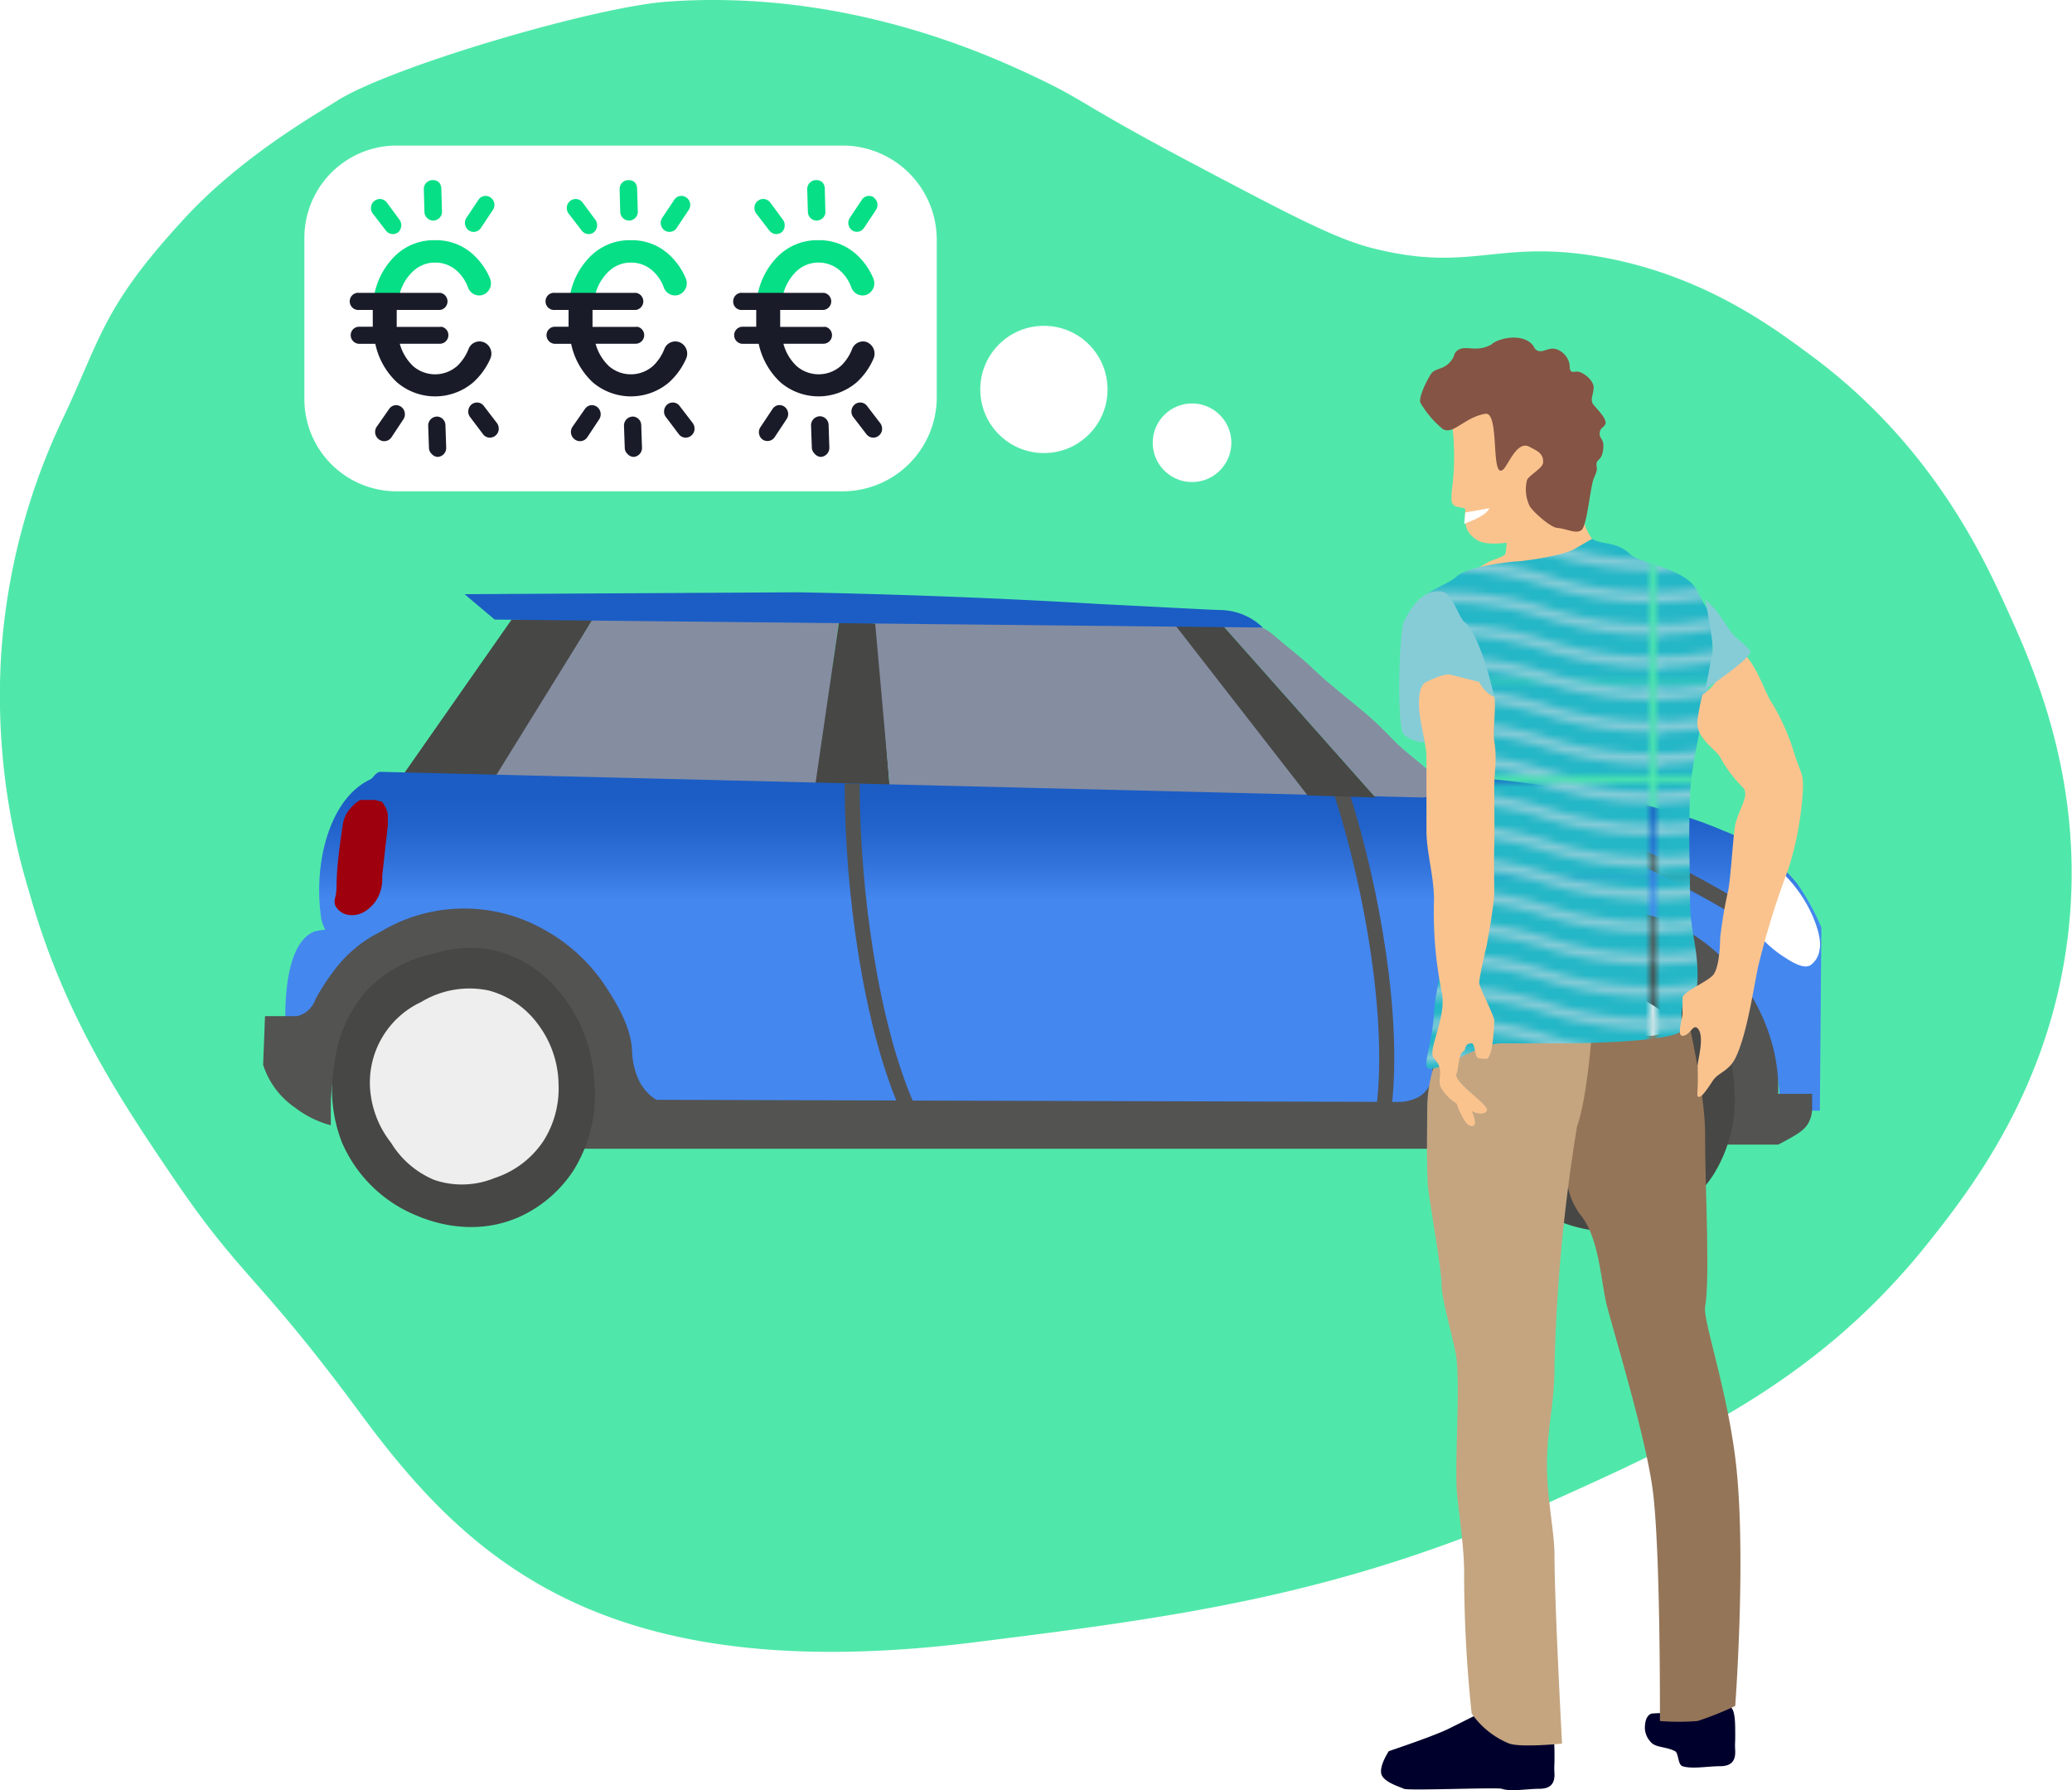 <svg xmlns="http://www.w3.org/2000/svg" viewBox="0 0 275.14 237.74"><defs><linearGradient id="Dégradé_sans_nom_12" x1="139.87" y1="105.73" x2="139.87" y2="119.51" gradientUnits="userSpaceOnUse"><stop offset="0" stop-color="#1b5dc5"/><stop offset=".29" stop-color="#2163cb"/><stop offset=".68" stop-color="#3274dc"/><stop offset="1" stop-color="#4487ef"/></linearGradient><pattern id="Couleur_Vagues_lisses" data-name="Couleur Vagues lisses" width="109.13" height="103.21" patternUnits="userSpaceOnUse" viewBox="0 0 109.13 103.22"><path fill="none" d="M0 0h109.13v103.21H0z"/><path class="cls-2" d="M218.25 96.5a46.3 46.3 0 01-13.64-2.13 44.94 44.94 0 00-27.28 0 44.74 44.74 0 01-27.28 0 44.94 44.94 0 00-27.28 0 46.44 46.44 0 01-13.65 2.13"/><path class="cls-2" d="M218.25 100.8a46.71 46.71 0 01-13.64-2.12 44.74 44.74 0 00-27.28 0 44.94 44.94 0 01-27.28 0 44.74 44.74 0 00-27.28 0 46.85 46.85 0 01-13.65 2.12"/><path class="cls-2" d="M218.25 105.1a46.71 46.71 0 01-13.64-2.1 44.74 44.74 0 00-27.28 0 44.94 44.94 0 01-27.28 0 44.74 44.74 0 00-27.28 0 46.85 46.85 0 01-13.65 2.12"/><path class="cls-3" d="M0 90.31h109.13v25.8H0z"/><path class="cls-2" d="M109.12 96.5a46.36 46.36 0 01-13.64-2.13 44.94 44.94 0 00-27.28 0 44.74 44.74 0 01-27.28 0 46.77 46.77 0 00-13.64-2.12 46.77 46.77 0 00-13.64 2.12A46.36 46.36 0 010 96.5"/><path class="cls-2" d="M109.12 100.8a46.77 46.77 0 01-13.64-2.12 44.74 44.74 0 00-27.28 0 46.71 46.71 0 01-13.64 2.12 46.77 46.77 0 01-13.64-2.12 46.36 46.36 0 00-13.64-2.13 46.36 46.36 0 00-13.64 2.13A46.77 46.77 0 010 100.8"/><path class="cls-2" d="M109.12 105.1a46.77 46.77 0 01-13.64-2.1 44.74 44.74 0 00-27.28 0 46.71 46.71 0 01-13.64 2.12A46.77 46.77 0 0140.92 103a46.36 46.36 0 00-13.64-2.13A46.36 46.36 0 0013.64 103 46.77 46.77 0 010 105.1m0-8.6a46.3 46.3 0 01-13.64-2.13 46.77 46.77 0 00-13.64-2.12 46.71 46.71 0 00-13.64 2.12 46.36 46.36 0 01-13.64 2.13 46.3 46.3 0 01-13.64-2.13 46.77 46.77 0 00-13.64-2.12 46.71 46.71 0 00-13.64 2.12 46.43 46.43 0 01-13.64 2.13M0 100.8a46.71 46.71 0 01-13.64-2.12 46.36 46.36 0 00-13.64-2.13 46.3 46.3 0 00-13.64 2.13 46.77 46.77 0 01-13.64 2.12 46.71 46.71 0 01-13.64-2.12 46.36 46.36 0 00-13.64-2.13 46.3 46.3 0 00-13.64 2.13 46.83 46.83 0 01-13.64 2.12M0 105.1a46.71 46.71 0 01-13.64-2.1 46.36 46.36 0 00-13.64-2.13A46.3 46.3 0 00-40.92 103a46.77 46.77 0 01-13.64 2.12A46.71 46.71 0 01-68.2 103a46.36 46.36 0 00-13.64-2.13A46.3 46.3 0 00-95.48 103a46.83 46.83 0 01-13.64 2.12M218.25 83.6a46.3 46.3 0 01-13.64-2.13 44.74 44.74 0 00-27.28 0 44.74 44.74 0 01-27.28 0 44.74 44.74 0 00-27.28 0 46.44 46.44 0 01-13.65 2.13"/><path class="cls-2" d="M218.25 87.9a46.3 46.3 0 01-13.64-2.13 44.94 44.94 0 00-27.28 0 44.74 44.74 0 01-27.28 0 44.94 44.94 0 00-27.28 0 46.44 46.44 0 01-13.65 2.13"/><path class="cls-2" d="M218.25 92.2a46.71 46.71 0 01-13.64-2.12 44.74 44.74 0 00-27.28 0 44.94 44.94 0 01-27.28 0 44.74 44.74 0 00-27.28 0 46.85 46.85 0 01-13.65 2.12m109.13-21.5a46.64 46.64 0 01-13.64-2.13 44.74 44.74 0 00-27.28 0 44.74 44.74 0 01-27.28 0 44.74 44.74 0 00-27.28 0 46.79 46.79 0 01-13.65 2.13"/><path class="cls-2" d="M218.25 75a46.3 46.3 0 01-13.64-2.13 44.74 44.74 0 00-27.28 0 44.74 44.74 0 01-27.28 0 44.74 44.74 0 00-27.28 0A46.44 46.44 0 01109.12 75"/><path class="cls-2" d="M218.25 79.3a46.3 46.3 0 01-13.64-2.13 44.74 44.74 0 00-27.28 0 44.74 44.74 0 01-27.28 0 44.74 44.74 0 00-27.28 0 46.44 46.44 0 01-13.65 2.13"/><path class="cls-3" d="M0 64.51h109.13v25.8H0z"/><path class="cls-2" d="M109.12 83.6a46.36 46.36 0 01-13.64-2.13 44.74 44.74 0 00-27.28 0 44.74 44.74 0 01-27.28 0 46.7 46.7 0 00-13.64-2.13 46.7 46.7 0 00-13.64 2.13A46.36 46.36 0 010 83.6"/><path class="cls-2" d="M109.12 87.9a46.36 46.36 0 01-13.64-2.13 44.94 44.94 0 00-27.28 0 44.74 44.74 0 01-27.28 0 46.77 46.77 0 00-13.64-2.12 46.77 46.77 0 00-13.64 2.12A46.36 46.36 0 010 87.9"/><path class="cls-2" d="M109.12 92.2a46.77 46.77 0 01-13.64-2.12 44.74 44.74 0 00-27.28 0 46.71 46.71 0 01-13.64 2.12 46.77 46.77 0 01-13.64-2.12A46.36 46.36 0 0027.28 88a46.36 46.36 0 00-13.64 2.13A46.77 46.77 0 010 92.2m109.12-21.5a46.7 46.7 0 01-13.64-2.13 44.74 44.74 0 00-27.28 0 46.64 46.64 0 01-13.64 2.13 46.7 46.7 0 01-13.64-2.13 46.7 46.7 0 00-13.64-2.13 46.7 46.7 0 00-13.64 2.13A46.7 46.7 0 010 70.7"/><path class="cls-2" d="M109.12 75a46.36 46.36 0 01-13.64-2.13 44.74 44.74 0 00-27.28 0 44.74 44.74 0 01-27.28 0 46.7 46.7 0 00-13.64-2.13 46.7 46.7 0 00-13.64 2.13A46.36 46.36 0 010 75"/><path class="cls-2" d="M109.12 79.3a46.36 46.36 0 01-13.64-2.13 44.74 44.74 0 00-27.28 0 44.74 44.74 0 01-27.28 0A46.7 46.7 0 0027.28 75a46.7 46.7 0 00-13.64 2.13A46.36 46.36 0 010 79.3m0 4.3a46.3 46.3 0 01-13.64-2.13 46.7 46.7 0 00-13.64-2.13 46.64 46.64 0 00-13.64 2.13 46.36 46.36 0 01-13.64 2.13 46.3 46.3 0 01-13.64-2.13 46.7 46.7 0 00-13.64-2.13 46.64 46.64 0 00-13.64 2.13 46.43 46.43 0 01-13.64 2.13M0 87.9a46.3 46.3 0 01-13.64-2.13 46.77 46.77 0 00-13.64-2.12 46.71 46.71 0 00-13.64 2.12 46.36 46.36 0 01-13.64 2.13 46.3 46.3 0 01-13.64-2.13 46.77 46.77 0 00-13.64-2.12 46.71 46.71 0 00-13.64 2.12 46.43 46.43 0 01-13.64 2.13M0 92.2a46.71 46.71 0 01-13.64-2.12A46.36 46.36 0 00-27.28 88a46.3 46.3 0 00-13.64 2.13 46.77 46.77 0 01-13.64 2.07 46.71 46.71 0 01-13.64-2.12A46.36 46.36 0 00-81.84 88a46.3 46.3 0 00-13.64 2.13 46.83 46.83 0 01-13.64 2.12M0 70.7a46.64 46.64 0 01-13.64-2.13 46.7 46.7 0 00-13.64-2.13 46.64 46.64 0 00-13.64 2.13 46.7 46.7 0 01-13.64 2.13 46.64 46.64 0 01-13.64-2.13 46.7 46.7 0 00-13.64-2.13 46.64 46.64 0 00-13.64 2.13 46.77 46.77 0 01-13.64 2.13M0 75a46.3 46.3 0 01-13.64-2.13 46.7 46.7 0 00-13.64-2.13 46.64 46.64 0 00-13.64 2.13A46.36 46.36 0 01-54.56 75a46.3 46.3 0 01-13.64-2.13 46.7 46.7 0 00-13.64-2.13 46.64 46.64 0 00-13.64 2.13A46.43 46.43 0 01-109.12 75M0 79.3a46.3 46.3 0 01-13.64-2.13A46.7 46.7 0 00-27.28 75a46.64 46.64 0 00-13.64 2.13 46.36 46.36 0 01-13.64 2.17 46.3 46.3 0 01-13.64-2.13A46.7 46.7 0 00-81.84 75a46.64 46.64 0 00-13.64 2.13 46.43 46.43 0 01-13.64 2.13M218.25 57.8a46.64 46.64 0 01-13.64-2.13 44.74 44.74 0 00-27.28 0 44.74 44.74 0 01-27.28 0 44.74 44.74 0 00-27.28 0 46.79 46.79 0 01-13.65 2.13"/><path class="cls-2" d="M218.25 62.1a46.64 46.64 0 01-13.64-2.1 44.74 44.74 0 00-27.28 0 44.74 44.74 0 01-27.28 0 44.74 44.74 0 00-27.28 0 46.79 46.79 0 01-13.65 2.13"/><path class="cls-2" d="M218.25 66.4a46.64 46.64 0 01-13.64-2.13 44.74 44.74 0 00-27.28 0 44.74 44.74 0 01-27.28 0 44.74 44.74 0 00-27.28 0 46.79 46.79 0 01-13.65 2.13m109.13-21.5a46.64 46.64 0 01-13.64-2.13 44.74 44.74 0 00-27.28 0 46.7 46.7 0 01-13.64 2.13 46.64 46.64 0 01-13.64-2.13 44.74 44.74 0 00-27.28 0 46.79 46.79 0 01-13.65 2.13"/><path class="cls-2" d="M218.25 49.2a46.64 46.64 0 01-13.64-2.13 44.74 44.74 0 00-27.28 0 46.7 46.7 0 01-13.64 2.13 46.64 46.64 0 01-13.64-2.13 44.74 44.74 0 00-27.28 0 46.79 46.79 0 01-13.65 2.13"/><path class="cls-2" d="M218.25 53.5a46.64 46.64 0 01-13.64-2.13 44.74 44.74 0 00-27.28 0 44.74 44.74 0 01-27.28 0 44.74 44.74 0 00-27.28 0 46.79 46.79 0 01-13.65 2.13"/><path class="cls-3" d="M0 38.71h109.13v25.8H0z"/><path class="cls-2" d="M109.12 57.8a46.7 46.7 0 01-13.64-2.13 44.74 44.74 0 00-27.28 0 46.64 46.64 0 01-13.64 2.13 46.7 46.7 0 01-13.64-2.13 46.7 46.7 0 00-13.64-2.13 46.7 46.7 0 00-13.64 2.13A46.7 46.7 0 010 57.8"/><path class="cls-2" d="M109.12 62.1A46.7 46.7 0 0195.48 60a44.74 44.74 0 00-27.28 0 46.64 46.64 0 01-13.64 2.1A46.7 46.7 0 0140.92 60a46.7 46.7 0 00-13.64-2.13A46.7 46.7 0 0013.64 60 46.7 46.7 0 010 62.1"/><path class="cls-2" d="M109.12 66.4a46.7 46.7 0 01-13.64-2.13 44.74 44.74 0 00-27.28 0 46.64 46.64 0 01-13.64 2.13 46.7 46.7 0 01-13.64-2.13 46.7 46.7 0 00-13.64-2.13 46.7 46.7 0 00-13.64 2.13A46.7 46.7 0 010 66.4m109.12-21.5a46.7 46.7 0 01-13.64-2.13 44.74 44.74 0 00-27.28 0 46.64 46.64 0 01-13.64 2.13 46.7 46.7 0 01-13.64-2.13 46.36 46.36 0 00-13.64-2.13 46.36 46.36 0 00-13.64 2.13A46.7 46.7 0 010 44.9"/><path class="cls-2" d="M109.12 49.2a46.7 46.7 0 01-13.64-2.13 44.74 44.74 0 00-27.28 0 46.64 46.64 0 01-13.64 2.13 46.7 46.7 0 01-13.64-2.13 46.7 46.7 0 00-13.64-2.13 46.7 46.7 0 00-13.64 2.13A46.7 46.7 0 010 49.2"/><path class="cls-2" d="M109.12 53.5a46.7 46.7 0 01-13.64-2.13 44.74 44.74 0 00-27.28 0 46.64 46.64 0 01-13.64 2.13 46.7 46.7 0 01-13.64-2.13 46.7 46.7 0 00-13.64-2.13 46.7 46.7 0 00-13.64 2.13A46.7 46.7 0 010 53.5m0 4.3a46.64 46.64 0 01-13.64-2.13 46.7 46.7 0 00-13.64-2.13 46.64 46.64 0 00-13.64 2.13 46.7 46.7 0 01-13.64 2.13 46.64 46.64 0 01-13.64-2.13 46.7 46.7 0 00-13.64-2.13 46.64 46.64 0 00-13.64 2.13 46.77 46.77 0 01-13.64 2.13M0 62.1A46.64 46.64 0 01-13.64 60a46.7 46.7 0 00-13.64-2.13A46.64 46.64 0 00-40.92 60a46.7 46.7 0 01-13.64 2.1A46.64 46.64 0 01-68.2 60a46.7 46.7 0 00-13.64-2.13A46.64 46.64 0 00-95.48 60a46.77 46.77 0 01-13.64 2.13M0 66.4a46.64 46.64 0 01-13.64-2.13 46.7 46.7 0 00-13.64-2.13 46.64 46.64 0 00-13.64 2.13 46.7 46.7 0 01-13.64 2.13 46.64 46.64 0 01-13.64-2.13 46.7 46.7 0 00-13.64-2.13 46.64 46.64 0 00-13.64 2.13 46.77 46.77 0 01-13.64 2.13M0 44.9a46.64 46.64 0 01-13.64-2.13 46.36 46.36 0 00-13.64-2.13 46.3 46.3 0 00-13.64 2.13 46.7 46.7 0 01-13.64 2.13 46.64 46.64 0 01-13.64-2.13 46.36 46.36 0 00-13.64-2.13 46.3 46.3 0 00-13.64 2.13 46.77 46.77 0 01-13.64 2.13M0 49.2a46.64 46.64 0 01-13.64-2.13 46.7 46.7 0 00-13.64-2.13 46.64 46.64 0 00-13.64 2.13 46.7 46.7 0 01-13.64 2.13 46.64 46.64 0 01-13.64-2.13 46.7 46.7 0 00-13.64-2.13 46.64 46.64 0 00-13.64 2.13 46.77 46.77 0 01-13.64 2.13M0 53.5a46.64 46.64 0 01-13.64-2.13 46.7 46.7 0 00-13.64-2.13 46.64 46.64 0 00-13.64 2.13 46.7 46.7 0 01-13.64 2.13 46.64 46.64 0 01-13.64-2.13 46.7 46.7 0 00-13.64-2.13 46.64 46.64 0 00-13.64 2.13 46.77 46.77 0 01-13.64 2.13M218.25 32a46.71 46.71 0 01-13.64-2.12 44.74 44.74 0 00-27.28 0A46.77 46.77 0 01163.69 32a46.71 46.71 0 01-13.64-2.12 44.74 44.74 0 00-27.28 0A46.85 46.85 0 01109.12 32"/><path class="cls-2" d="M218.25 36.29a46.71 46.71 0 01-13.64-2.12 44.74 44.74 0 00-27.28 0 46.77 46.77 0 01-13.64 2.12 46.71 46.71 0 01-13.64-2.12 44.74 44.74 0 00-27.28 0 46.85 46.85 0 01-13.65 2.12"/><path class="cls-2" d="M218.25 40.6a46.64 46.64 0 01-13.64-2.13 44.74 44.74 0 00-27.28 0 46.7 46.7 0 01-13.64 2.13 46.64 46.64 0 01-13.64-2.13 44.74 44.74 0 00-27.28 0 46.79 46.79 0 01-13.65 2.13m109.13-21.51A46.3 46.3 0 01204.61 17a44.94 44.94 0 00-27.28 0 46.36 46.36 0 01-13.64 2.13A46.3 46.3 0 01150.05 17a44.94 44.94 0 00-27.28 0 46.44 46.44 0 01-13.65 2.13"/><path class="cls-2" d="M218.25 23.39a46.3 46.3 0 01-13.64-2.13 44.94 44.94 0 00-27.28 0 46.36 46.36 0 01-13.64 2.13 46.3 46.3 0 01-13.64-2.13 44.94 44.94 0 00-27.28 0 46.44 46.44 0 01-13.65 2.13"/><path class="cls-2" d="M218.25 27.69a46.71 46.71 0 01-13.64-2.12 44.74 44.74 0 00-27.28 0 46.77 46.77 0 01-13.64 2.12 46.71 46.71 0 01-13.64-2.12 44.74 44.74 0 00-27.28 0 46.85 46.85 0 01-13.65 2.12"/><path class="cls-3" d="M0 12.9h109.13v25.8H0z"/><path class="cls-2" d="M109.12 32a46.77 46.77 0 01-13.64-2.12 44.74 44.74 0 00-27.28 0A46.71 46.71 0 0154.56 32a46.77 46.77 0 01-13.64-2.12 46.36 46.36 0 00-13.64-2.13 46.36 46.36 0 00-13.64 2.13A46.77 46.77 0 010 32"/><path class="cls-2" d="M109.12 36.29a46.77 46.77 0 01-13.64-2.12 44.74 44.74 0 00-27.28 0 46.71 46.71 0 01-13.64 2.12 46.77 46.77 0 01-13.64-2.12A46.36 46.36 0 0027.28 32a46.36 46.36 0 00-13.64 2.13A46.77 46.77 0 010 36.29"/><path class="cls-2" d="M109.12 40.6a46.7 46.7 0 01-13.64-2.13 44.74 44.74 0 00-27.28 0 46.64 46.64 0 01-13.64 2.13 46.7 46.7 0 01-13.64-2.13 46.36 46.36 0 00-13.64-2.13 46.36 46.36 0 00-13.64 2.13A46.7 46.7 0 010 40.6m109.12-21.51A46.36 46.36 0 0195.48 17a44.94 44.94 0 00-27.28 0 46.3 46.3 0 01-13.64 2.13A46.36 46.36 0 0140.92 17a46.77 46.77 0 00-13.64-2.12A46.77 46.77 0 0013.64 17 46.36 46.36 0 010 19.09"/><path class="cls-2" d="M109.12 23.39a46.36 46.36 0 01-13.64-2.13 44.94 44.94 0 00-27.28 0 46.3 46.3 0 01-13.64 2.13 46.36 46.36 0 01-13.64-2.13 46.77 46.77 0 00-13.64-2.12 46.77 46.77 0 00-13.64 2.12A46.36 46.36 0 010 23.39"/><path class="cls-2" d="M109.12 27.69a46.77 46.77 0 01-13.64-2.12 44.74 44.74 0 00-27.28 0 46.71 46.71 0 01-13.64 2.12 46.77 46.77 0 01-13.64-2.12 46.36 46.36 0 00-13.64-2.13 46.36 46.36 0 00-13.64 2.13A46.77 46.77 0 010 27.69M0 32a46.71 46.71 0 01-13.64-2.12 46.36 46.36 0 00-13.64-2.13 46.3 46.3 0 00-13.64 2.13A46.77 46.77 0 01-54.56 32a46.71 46.71 0 01-13.64-2.13 46.36 46.36 0 00-13.64-2.13 46.3 46.3 0 00-13.64 2.13A46.83 46.83 0 01-109.12 32M0 36.29a46.71 46.71 0 01-13.64-2.12A46.36 46.36 0 00-27.28 32a46.3 46.3 0 00-13.64 2.13 46.77 46.77 0 01-13.64 2.12 46.71 46.71 0 01-13.64-2.08A46.36 46.36 0 00-81.84 32a46.3 46.3 0 00-13.64 2.13 46.83 46.83 0 01-13.64 2.12M0 40.6a46.64 46.64 0 01-13.64-2.13 46.36 46.36 0 00-13.64-2.13 46.3 46.3 0 00-13.64 2.13 46.7 46.7 0 01-13.64 2.13 46.64 46.64 0 01-13.64-2.13 46.36 46.36 0 00-13.64-2.13 46.3 46.3 0 00-13.64 2.13 46.77 46.77 0 01-13.64 2.13M0 19.09A46.3 46.3 0 01-13.64 17a46.77 46.77 0 00-13.64-2.12A46.71 46.71 0 00-40.92 17a46.36 46.36 0 01-13.64 2.13A46.3 46.3 0 01-68.2 17a46.77 46.77 0 00-13.64-2.12A46.71 46.71 0 00-95.48 17a46.43 46.43 0 01-13.64 2.13M0 23.39a46.3 46.3 0 01-13.64-2.13 46.77 46.77 0 00-13.64-2.12 46.71 46.71 0 00-13.64 2.12 46.36 46.36 0 01-13.64 2.13 46.3 46.3 0 01-13.64-2.13 46.77 46.77 0 00-13.64-2.12 46.71 46.71 0 00-13.64 2.12 46.43 46.43 0 01-13.64 2.13M0 27.69a46.71 46.71 0 01-13.64-2.12 46.36 46.36 0 00-13.64-2.13 46.3 46.3 0 00-13.64 2.13 46.77 46.77 0 01-13.64 2.12 46.71 46.71 0 01-13.64-2.12 46.36 46.36 0 00-13.64-2.13 46.3 46.3 0 00-13.64 2.13 46.83 46.83 0 01-13.64 2.12m327.37-21.5a46.64 46.64 0 01-13.64-2.13 44.74 44.74 0 00-27.28 0 46.36 46.36 0 01-13.64 2.13 46.64 46.64 0 01-13.64-2.13 44.74 44.74 0 00-27.28 0 46.79 46.79 0 01-13.65 2.13"/><path class="cls-2" d="M218.25 10.49a46.3 46.3 0 01-13.64-2.13 44.94 44.94 0 00-27.28 0 46.36 46.36 0 01-13.64 2.13 46.3 46.3 0 01-13.64-2.13 44.94 44.94 0 00-27.28 0 46.44 46.44 0 01-13.65 2.13"/><path class="cls-2" d="M218.25 14.79a46.3 46.3 0 01-13.64-2.13 44.94 44.94 0 00-27.28 0 46.36 46.36 0 01-13.64 2.13 46.3 46.3 0 01-13.64-2.13 44.94 44.94 0 00-27.28 0 46.44 46.44 0 01-13.65 2.13m109.13-12.9a46.64 46.64 0 01-13.64-2.13 44.74 44.74 0 00-27.28 0 46.7 46.7 0 01-13.64 2.13 46.64 46.64 0 01-13.64-2.13 44.74 44.74 0 00-27.28 0 46.79 46.79 0 01-13.65 2.13"/><path class="cls-3" d="M0-12.9h109.13v25.8H0z"/><path class="cls-2" d="M109.12 6.19a46.7 46.7 0 01-13.64-2.13 44.74 44.74 0 00-27.28 0 46.3 46.3 0 01-13.64 2.13 46.7 46.7 0 01-13.64-2.13 46.7 46.7 0 00-13.64-2.13 46.7 46.7 0 00-13.64 2.13A46.7 46.7 0 010 6.19"/><path class="cls-2" d="M109.12 10.49a46.36 46.36 0 01-13.64-2.13 44.94 44.94 0 00-27.28 0 46.3 46.3 0 01-13.64 2.13 46.36 46.36 0 01-13.64-2.13 46.77 46.77 0 00-13.64-2.12 46.77 46.77 0 00-13.64 2.12A46.36 46.36 0 010 10.49"/><path class="cls-2" d="M109.12 14.79a46.36 46.36 0 01-13.64-2.13 44.94 44.94 0 00-27.28 0 46.3 46.3 0 01-13.64 2.13 46.36 46.36 0 01-13.64-2.13 46.77 46.77 0 00-13.64-2.12 46.77 46.77 0 00-13.64 2.12A46.36 46.36 0 010 14.79m109.12-12.9A46.7 46.7 0 0195.48-.24a44.74 44.74 0 00-27.28 0 46.64 46.64 0 01-13.64 2.13A46.7 46.7 0 0140.92-.24a46.7 46.7 0 00-13.64-2.13A46.7 46.7 0 0013.64-.24 46.7 46.7 0 010 1.89m0 4.3a46.64 46.64 0 01-13.64-2.13 46.7 46.7 0 00-13.64-2.13 46.64 46.64 0 00-13.64 2.13 46.36 46.36 0 01-13.64 2.13A46.64 46.64 0 01-68.2 4.06a46.7 46.7 0 00-13.64-2.13 46.64 46.64 0 00-13.64 2.13 46.77 46.77 0 01-13.64 2.13M0 10.49a46.3 46.3 0 01-13.64-2.13 46.77 46.77 0 00-13.64-2.12 46.71 46.71 0 00-13.64 2.12 46.36 46.36 0 01-13.64 2.13A46.3 46.3 0 01-68.2 8.36a46.77 46.77 0 00-13.64-2.12 46.71 46.71 0 00-13.64 2.12 46.43 46.43 0 01-13.64 2.13M0 14.79a46.3 46.3 0 01-13.64-2.13 46.77 46.77 0 00-13.64-2.12 46.71 46.71 0 00-13.64 2.12 46.36 46.36 0 01-13.64 2.13 46.3 46.3 0 01-13.64-2.13 46.77 46.77 0 00-13.64-2.12 46.71 46.71 0 00-13.64 2.12 46.43 46.43 0 01-13.64 2.13M0 1.89A46.64 46.64 0 01-13.64-.24a46.7 46.7 0 00-13.64-2.13A46.64 46.64 0 00-40.92-.24a46.7 46.7 0 01-13.64 2.13A46.64 46.64 0 01-68.2-.24a46.7 46.7 0 00-13.64-2.13A46.64 46.64 0 00-95.48-.24a46.77 46.77 0 01-13.64 2.13"/></pattern><style>.cls-11,.cls-2{fill:none}.cls-2{stroke:#84ccd8;stroke-linecap:square;stroke-width:1.5px}.cls-3{fill:#24b7c7}.cls-14{fill:#06df86}.cls-5{fill:#858da1}.cls-6{fill:#474745}.cls-11{stroke:#535352;stroke-miterlimit:10;stroke-width:2px}.cls-13{fill:#fff}.cls-15{fill:#191b28}.cls-19{fill:#fac38e}.cls-22{fill:#86ccd7}</style></defs><g id="Calque_2" data-name="Calque 2"><g id="Calque_1-2" data-name="Calque 1"><path d="M44.64 13.46C42.29 15 32.21 20.63 24.5 29c-11 11.94-11 15.76-16.31 26.92a86.29 86.29 0 00-8 30.46 89.3 89.3 0 003.68 32.07c4.57 16.3 11.94 27.34 19.16 38 9.15 13.47 11.28 12.9 24.84 31.28 14.38 19.51 32.47 36.53 81.65 30.36 26.06-3.27 48.39-6.07 76.23-18.59 19.11-8.58 35.87-16.35 50.27-34.41 5.73-7.2 16.29-20.8 18.62-41.2 2.3-20.09-4.69-35.43-8.24-43.23-3.31-7.28-10.3-22.14-26.51-33.89C234.82 43 225.42 36.21 211.83 34c-13.21-2.15-16.68 2.27-29.72-1.08-4.79-1.23-10.8-4.38-22.62-10.62-15.83-8.34-15.18-8.81-21.44-11.8-6.67-3.19-25.68-12-49.48-10.28-9.72.71-36.91 8.71-43.93 13.24z" opacity=".7" fill="#06df86"/><path class="cls-5" d="M167.4 83.34c-2.14 0-4.11-.35-5-.26l20.24 22.83c.78.29 4.88 1 7 0 .55-.25 0-.35.5-.78a2.14 2.14 0 000-2.33c-1.5-1.56-3.33-2.68-5.25-4.67-3.25-3.37-4.25-3.89-8.25-7.27-1.79-1.5-2.16-2-3.74-3.37-1-.83-1-.81-3.75-3.11a5.86 5.86 0 00-1.5-1c-.12-.08 0-.04-.25-.04z"/><path class="cls-6" d="M78.68 82.28H67.94l-14.5 20.74 12.74.27 12.5-21.01z"/><path class="cls-5" d="M65.68 103.29l42.74.78 3-21.78-32.74-.01-13 21.01z"/><path class="cls-6" d="M116.42 82.81l1.74 22.04h-9.99l3.25-22.3 5 .26z"/><path class="cls-5" d="M157.15 83.08l-40.98-.79 1.99 22.3 55.73 1.31-16.74-22.82z"/><path d="M241.86 123.18a31.44 31.44 0 00-3.23-5.85 23.38 23.38 0 00-9.75-7c-13.49-5.83-33.85-7.18-38.74-7.53l.25 2.07-.5.78-.75.26h-.25L50.44 102.5c-.65.16-.91.88-1.25 1-5.62 2.64-7.65 11.61-6.5 18.67a7 7 0 00.5 1.3 7.69 7.69 0 00-1.5.26c-4.31 1.82-3.82 11.84-3.75 13h5.49c.06-.17.14-.45.25-.78 2.35-6.67 8.71-9.86 10.75-10.88a21.05 21.05 0 019.5-2.6c4.39-.08 7.12 1.86 8.75 2.6a18.26 18.26 0 017.74 6.74c1.64 2 2.29 5 3 8.82.25 1.37 1.31 2.57 2.25 4.41a5.59 5.59 0 002 2.59l102 .55a5.39 5.39 0 001-.52 6.5 6.5 0 002.5-3.63 8.53 8.53 0 00.26-3.37c-.42-4.28 3.63-10.18 7.75-13.49a21.36 21.36 0 0110.74-4.4c2-.31 5.65-.14 10.75 1.82 4.71 1.81 5.77 3.81 7.25 5.44a22.73 22.73 0 014.74 7.78 28.29 28.29 0 011.75 9.6l5.25.1" fill="url(#Dégradé_sans_nom_12)"/><path d="M34.94 141.4a10.92 10.92 0 004.24 5.7 13.38 13.38 0 004.75 2.34v-1.82a27.74 27.74 0 012.75-12.44 14 14 0 015-5.71 15.12 15.12 0 017-2.59c1.61-.26 4.08-1.45 7-.52 1.86.6 3 1.46 5.25 3.12a23.13 23.13 0 014.74 5.19 12.35 12.35 0 012.5 5.7 14.48 14.48 0 01.25 6.48c-.38 1.76-.37 3.43-.75 4.41l-.5 1.3h119.45c-.19-.24.28-.85 0-1.3-.5-2.59-1.19-3.73-1-6 .28-3.17.53-6.48 1.76-8.82a15.9 15.9 0 016-6.48 17.89 17.89 0 019-3.11 14.74 14.74 0 0110.5 3.63 18 18 0 016 9.34 22.28 22.28 0 011 5.44 20.21 20.21 0 01-1 6.75h7.25l.5-.26c1.84-1 2.89-1.55 3.5-2.59a4.17 4.17 0 00.5-1.82v-2.07h-4.5v-1.29c-.27-9.22-6.25-15.57-7-16.34a23.1 23.1 0 00-8.75-5.71 22.48 22.48 0 00-10.75-.78 24.85 24.85 0 00-8.24 3.11 21.9 21.9 0 00-6 4.93 23.11 23.11 0 00-3.75 6.48c-1.07 2.78-1.6 4.16-1.5 6a3.72 3.72 0 01-2.75 4.41 4.69 4.69 0 01-1.5.26l-98.71-.28a5.49 5.49 0 01-.75-.52 6.65 6.65 0 01-2-3.11 9.75 9.75 0 01-.5-2.86c-.11-3.34-2.37-6.81-3.5-8.55a23.29 23.29 0 00-9-8 21.51 21.51 0 00-21 .78 16.87 16.87 0 00-5.74 4.66 30.23 30.23 0 00-2.75 4.15 3.91 3.91 0 01-1 1.56 3.67 3.67 0 01-1.5.78h-4.25" fill="#535352"/><path class="cls-6" d="M216.52 126.65a16.11 16.11 0 018.76 5.2 20.08 20.08 0 015 12.47 18.84 18.84 0 01-2.75 11.68 17 17 0 01-7.26 6.23c-6.38 2.81-12.25.39-13.77-.26a18.34 18.34 0 01-9.76-9.61 19.11 19.11 0 01-1-10.65 17.88 17.88 0 014.26-9.61 17.2 17.2 0 019-4.93 16 16 0 017.52-.52zm-151.34-.54a16.08 16.08 0 018.74 5.18 20.12 20.12 0 015 12.45 18.89 18.89 0 01-2.75 11.67 16.93 16.93 0 01-7.25 6.22c-6.37 2.81-12.23.39-13.75-.26a18.29 18.29 0 01-9.74-9.6 19.13 19.13 0 01-1-10.63 17.85 17.85 0 014.25-9.59 17.25 17.25 0 019-4.93 16 16 0 017.5-.51z"/><path d="M216.27 132.1a12 12 0 016.51 4.42 13.7 13.7 0 012.75 8 13.11 13.11 0 01-2 7.54A12.44 12.44 0 01217 157a11.48 11.48 0 01-8 .26 12.27 12.27 0 01-5.75-4.94 13.17 13.17 0 01-2.75-6.75 13.42 13.42 0 0115.77-13.51zm-151.34-.55a11.92 11.92 0 016.49 4.45 13.57 13.57 0 012.75 8 13 13 0 01-2 7.52 12.42 12.42 0 01-6.5 4.93 11.41 11.41 0 01-8 .25 12.22 12.22 0 01-5.74-4.93 13.09 13.09 0 01-2.75-6.77 11.81 11.81 0 016.75-11.93 12.36 12.36 0 019-1.52z" fill="#eee"/><path d="M48 106.27c-.18-.21-1.45.84-2 1.81a4.51 4.51 0 00-.5 1.56c-1.22 8-.55 7.86-1 9.59a1.77 1.77 0 000 1 2.39 2.39 0 002 1.3 3.2 3.2 0 002-.52 4.77 4.77 0 002-2.59 5.54 5.54 0 00.25-2.08l.75-6.74v-1.55l-.25-.78-.5-.78-1-.26H48" fill="#9f000d"/><path class="cls-11" d="M113.16 104.07c0 14.34 2.5 31.9 7.24 42.79m57.77-41.48c4.19 13.15 7 30.06 5.62 41.6"/><path class="cls-6" d="M162.15 82.82h-6.25l17.74 22.82 9 .27-20.49-23.09z"/><path d="M61.69 78.91l4 3.37 102 1.06a8.35 8.35 0 00-2.25-1.55 8.43 8.43 0 00-3.5-.78c-2.46-.08-8.12-.41-15.74-.78q-19.41-1.17-40.24-1.57" fill="#1b5dc5"/><path class="cls-11" d="M233.37 122.26c-13.14-8.28-30.45-15.89-43.23-17.39"/><path class="cls-13" d="M241.61 126.15a2.93 2.93 0 01-1.25 2.07c-.5.24-1.3.27-3.25-1a15.42 15.42 0 01-6.24-7.52c-.66-1.73-1.23-3.23-.5-4.41a3.57 3.57 0 013.5-1.29c1.26.19 2 1 3.49 2.59a18.14 18.14 0 013.5 5.45c1 2.49.86 3.65.75 4.15m-117.22-94.6V53a12.51 12.51 0 01-12.56 12.25H52.67A12.25 12.25 0 0140.42 53V31.59a12.26 12.26 0 0112.25-12.26h59.16a12.52 12.52 0 0112.56 12.26z"/><path class="cls-14" d="M54.88 36a4.21 4.21 0 012.89-1.13 4.28 4.28 0 013 1.19 5.47 5.47 0 011.37 2.1 1.59 1.59 0 001.79 1.05 1.63 1.63 0 001.23-1.93 2 2 0 00-.11-.35 9.16 9.16 0 00-2.24-3.15 7.28 7.28 0 00-5.07-1.88 7.36 7.36 0 00-5.13 1.94 9.73 9.73 0 00-2.89 5.22h3.34A6.32 6.32 0 0154.88 36z"/><path class="cls-15" d="M64 45.38a1.55 1.55 0 00-1.79 1 6.31 6.31 0 01-1.45 2.18 4.45 4.45 0 01-5.87.09 6.39 6.39 0 01-1.8-3h5.35a1.14 1.14 0 00.26-2.24 1.09 1.09 0 00-.26 0h-5.76v-2.25h5.78a1.15 1.15 0 000-2.27H47.68a1.12 1.12 0 00-1.23 1 1.14 1.14 0 001 1.27 1 1 0 00.25 0h1.8v2.23h-1.82a1.12 1.12 0 00-1.11 1.13 1.15 1.15 0 001.11 1.14h2.16a9.7 9.7 0 002.88 5.12 7.81 7.81 0 0010.12 0 9.35 9.35 0 002.28-3.17 1.64 1.64 0 00-.83-2.14 1.22 1.22 0 00-.29-.09z"/><path class="cls-14" d="M51.35 26.88a1.2 1.2 0 00-.78-.45 1.2 1.2 0 00-1.3 1.05 1.18 1.18 0 00.23.87l1.75 2.28a1.17 1.17 0 001.32.39 1.92 1.92 0 00.31-.18 1.26 1.26 0 00.18-1.65zm6.04-2.96a1.17 1.17 0 00-1.11 1.23l.08 3a1.18 1.18 0 001.19 1.14.77.77 0 00.37-.07 1.17 1.17 0 00.77-1.22l-.09-3a1.24 1.24 0 00-.36-.83 1.21 1.21 0 00-.85-.25zm7.74 2.3a1.13 1.13 0 00-1.6.32l-1.6 2.4a1.22 1.22 0 00.31 1.65 1.12 1.12 0 001.06.13 1.08 1.08 0 00.56-.45l1.59-2.39a1.2 1.2 0 00-.3-1.65z"/><path class="cls-15" d="M64.14 57.66a1.12 1.12 0 00.76.45 1.14 1.14 0 00.87-.24 1.18 1.18 0 00.45-.8 1.29 1.29 0 00-.22-.87l-1.75-2.28a1.12 1.12 0 00-1.31-.39 1 1 0 00-.32.18 1.18 1.18 0 00-.43.8 1.17 1.17 0 00.23.87zm-6.01 3.02a1.19 1.19 0 001.12-1.24l-.1-3A1.16 1.16 0 0058 55.32a1.61 1.61 0 00-.38.08 1.2 1.2 0 00-.76 1.17l.1 2.88a1.12 1.12 0 00.36.83 1.14 1.14 0 00.81.4zm-7.79-2.31a1.16 1.16 0 001.66-.32l1.59-2.4a1.23 1.23 0 00-.36-1.65 1.15 1.15 0 00-1-.13 1.22 1.22 0 00-.57.46L50 56.71a1.23 1.23 0 00.34 1.66z"/><path class="cls-14" d="M80.88 36a4.21 4.21 0 012.89-1.13 4.28 4.28 0 013 1.19 5.47 5.47 0 011.37 2.1 1.59 1.59 0 001.79 1.05 1.63 1.63 0 001.23-1.93 1.42 1.42 0 00-.11-.35 9.16 9.16 0 00-2.24-3.15 7.28 7.28 0 00-5.07-1.88 7.36 7.36 0 00-5.13 1.94 9.73 9.73 0 00-2.89 5.22h3.34A6.32 6.32 0 0180.88 36z"/><path class="cls-15" d="M90 45.38a1.55 1.55 0 00-1.79 1 6.31 6.31 0 01-1.45 2.18 4.45 4.45 0 01-5.87.09 6.39 6.39 0 01-1.8-3h5.35a1.14 1.14 0 00.26-2.24 1.09 1.09 0 00-.26 0h-5.76v-2.25h5.78a1.15 1.15 0 000-2.27H73.68a1.12 1.12 0 00-1.23 1 1.14 1.14 0 001 1.27 1 1 0 00.25 0h1.8v2.23h-1.82a1.12 1.12 0 00-1.11 1.13 1.15 1.15 0 001.11 1.14h2.16a9.7 9.7 0 002.88 5.12 7.81 7.81 0 0010.12 0 9.35 9.35 0 002.28-3.17 1.64 1.64 0 00-.83-2.14 1.22 1.22 0 00-.29-.09z"/><path class="cls-14" d="M77.35 26.88a1.2 1.2 0 00-.78-.45 1.2 1.2 0 00-1.3 1.05 1.18 1.18 0 00.23.87l1.75 2.28a1.17 1.17 0 001.32.39 1.92 1.92 0 00.31-.18 1.26 1.26 0 00.18-1.65zm6.04-2.96a1.17 1.17 0 00-1.11 1.23l.08 3a1.18 1.18 0 001.19 1.14.77.77 0 00.37-.07 1.17 1.17 0 00.77-1.22l-.09-3a1.24 1.24 0 00-.36-.83 1.21 1.21 0 00-.85-.25zm7.74 2.3a1.13 1.13 0 00-1.6.32l-1.6 2.4a1.22 1.22 0 00.31 1.65 1.12 1.12 0 001.06.13 1.08 1.08 0 00.56-.45l1.59-2.39a1.2 1.2 0 00-.3-1.65z"/><path class="cls-15" d="M90.14 57.66a1.12 1.12 0 00.76.45 1.14 1.14 0 00.87-.24 1.18 1.18 0 00.45-.8 1.29 1.29 0 00-.22-.87l-1.75-2.28a1.12 1.12 0 00-1.31-.39 1 1 0 00-.32.18 1.18 1.18 0 00-.43.8 1.17 1.17 0 00.23.87zm-6.01 3.02a1.19 1.19 0 001.12-1.24l-.1-3A1.16 1.16 0 0084 55.32a1.61 1.61 0 00-.38.08 1.2 1.2 0 00-.76 1.17l.1 2.88a1.12 1.12 0 00.36.83 1.14 1.14 0 00.81.4zm-7.79-2.31a1.16 1.16 0 001.66-.32l1.59-2.4a1.23 1.23 0 00-.36-1.65 1.15 1.15 0 00-1-.13 1.22 1.22 0 00-.57.46L76 56.71a1.23 1.23 0 00.34 1.66z"/><path class="cls-14" d="M105.79 36a4.21 4.21 0 012.89-1.13 4.31 4.31 0 013 1.19 5.59 5.59 0 011.37 2.1 1.58 1.58 0 001.79 1.05 1.61 1.61 0 001.22-1.93 1.42 1.42 0 00-.11-.35 9 9 0 00-2.24-3.15 7.28 7.28 0 00-5.07-1.88 7.37 7.37 0 00-5.13 1.94 9.73 9.73 0 00-2.89 5.22H104a6.4 6.4 0 011.79-3.06z"/><path class="cls-15" d="M114.94 45.38a1.57 1.57 0 00-1.8 1 6.15 6.15 0 01-1.44 2.18 4.47 4.47 0 01-5.88.09 6.29 6.29 0 01-1.79-3h5.34a1.14 1.14 0 00.27-2.24 1.24 1.24 0 00-.27 0h-5.77v-2.25h5.77a1.14 1.14 0 001-1.27 1.13 1.13 0 00-1-1H98.6a1.12 1.12 0 00-1.23 1 1.11 1.11 0 001.23 1.27h1.82v2.23H98.6a1.12 1.12 0 00-1.11 1.13 1.14 1.14 0 001.11 1.14h2.15a9.78 9.78 0 002.89 5.12 7.8 7.8 0 0010.11 0 9.08 9.08 0 002.25-3.17 1.65 1.65 0 00-.82-2.14 1.43 1.43 0 00-.24-.09z"/><path class="cls-14" d="M102.27 26.88a1.25 1.25 0 00-.78-.45 1.13 1.13 0 00-.86.25 1.08 1.08 0 00-.44.8 1.18 1.18 0 00.23.87l1.75 2.28a1.16 1.16 0 001.31.39 2 2 0 00.32-.18 1.25 1.25 0 00.17-1.65zm6.03-2.96a1.19 1.19 0 00-1.11 1.23l.09 3a1.16 1.16 0 001.18 1.14.83.83 0 00.38-.07 1.15 1.15 0 00.76-1.22l-.08-3a1.24 1.24 0 00-.36-.83 1.22 1.22 0 00-.86-.25zm7.75 2.3a1.14 1.14 0 00-1.61.32l-1.6 2.4a1.22 1.22 0 00.32 1.65 1.1 1.1 0 001 .13 1.14 1.14 0 00.57-.45l1.59-2.39a1.21 1.21 0 00-.31-1.65z"/><path class="cls-15" d="M115.05 57.66a1.14 1.14 0 001.63.21 1.18 1.18 0 00.45-.8 1.28 1.28 0 00-.24-.87l-1.75-2.28a1.13 1.13 0 00-1.32-.39 1 1 0 00-.31.18 1.19 1.19 0 00-.44.8 1.17 1.17 0 00.23.87zM109 60.68a1.21 1.21 0 001.13-1.24l-.1-3a1.18 1.18 0 00-1.19-1.16 1.63 1.63 0 00-.37.08 1.19 1.19 0 00-.77 1.17l.1 2.88a1.2 1.2 0 00.36.83 1.16 1.16 0 00.84.44zm-7.74-2.31a1.15 1.15 0 001.61-.32l1.59-2.4a1.21 1.21 0 00-.32-1.66 1.15 1.15 0 00-1-.13 1.2 1.2 0 00-.56.46l-1.59 2.39a1.21 1.21 0 00.27 1.66z"/><circle class="cls-13" cx="138.62" cy="51.72" r="8.45"/><circle class="cls-13" cx="158.29" cy="58.8" r="5.22"/><path d="M229.42 226.56c-1.9-.1-3.31 1.05-4 1a47.85 47.85 0 00-6 0s-1 0-1 2a2.89 2.89 0 001 2c.77.54 1.86.43 3 1 .5.25.36 1.79 1 2 1.21.41 3.42 0 5 0 2 0 2-1.34 2-2-.06-1.08 0-1 0-2 0-2 .02-3.94-1-4zm-24 3c-1.9-.1-3.31 1.05-4 1-1.09-.07-4.42-3.18-5-3l-4 2c-2 1-8 3-8 3s-1.26 1.89-1 3 2.43 1.72 3 2 12.36-.21 13 0c1.21.41 3.42 0 5 0 2 0 2-1.34 2-2-.06-1.08 0-1 0-2 0-2 .02-3.94-1-4z" fill="#00002c"/><path d="M219.42 137.56l5-1s2 9 2 14c0 7.64.67 19 0 23-.29 1.75 2.79 10.51 4 20 1.56 12.27 0 33 0 33a41.5 41.5 0 01-5 2 30.9 30.9 0 01-5 0s.1-23.32-1-31c-1-7-4.69-19.09-6-24-.83-3.1-1-9-3.44-12.08-3.34-4.21-1.56-9.92-1.56-9.92l3-14z" fill="#947558"/><path d="M211.42 136.56l-14 1-7 4a19.16 19.16 0 00-.9 5.59c0 2.6-.12 7.81.1 10.41.15 1.75 1.78 10.78 1.8 13s1.79 7.91 2 10c.43 4.2-.19 12.78 0 17 .1 2.31 1.09 7.83 1 12a179.75 179.75 0 001 18 11.25 11.25 0 005 4c1.66.55 7 0 7 0s-1-18.82-1-25c0-3.13-1-7.51-1-12 0-5 1-8 1-13a230.37 230.37 0 013-32c1.42-3.96 2-13 2-13z" fill="#c4a580"/><path class="cls-19" d="M192.91 57.09c.06-.64.48-3.22 5.46-2.79.07.34 7.33 5.25 7.34 5.85.08 3.16 4.43 6.38 3.84 9.14-.11.5.79-.14.87.27a5.76 5.76 0 001 2s-2.44 3.48-5 4a45.43 45.43 0 01-6.57-.24c-1.31-.18-5.43 1.24-5.43 1.24s3.26-2 3.54-2.06c1.35-.54 1.88-.63 2-1.13l.11-1.3s-2.65.43-3.89-.33c-1.4-.85-1.79-1.88-1.61-4 .06-.65-1.85.09-1.83-1.46 0-1.29.11-1.3.27-3.25a34.14 34.14 0 00-.1-5.94z"/><path d="M191.62 57a12.68 12.68 0 01-3-3.51c-.27-.61.64-2.6 1.33-3.72.6-1 1.69-.53 2.73-1.84.57-.72.3-.91.76-1.31 1-.9 2.31.16 4.23-.68.59-.25.39-.31 1-.6 1.54-.7 3.74-.77 4.79.41.32.36.26.54.57.74.81.5 1.5-.42 2.59-.13a2.65 2.65 0 011.77 1.88c.08.45 0 .83.23 1.05s.54 0 1 .08c.75.16 2.06 1.2 2 2.16s-.41 1.32-.16 2c.14.38 2 2 1.72 2.76-.24.57-.71.48-.76 1.24s.59.7.48 2c-.16 1.94-1.1 1.21-.87 2.54.1.57-.33 1.22-.46 1.66-.46 1.52-.85 6.06-1.55 6.65s-1.95-.16-3.24-.27c-.92-.08-3.27-2.18-3.67-2.93a5.08 5.08 0 01-.37-3.3c.05-.64 2.09-1.63 2.16-2.42.11-1.3-.9-1.62-1.78-2.11-1.65-.94-2.81 2.37-3.51 3-1.73 1.46-.4-7.8-2.4-7.39-2.69.44-4.21 2.8-5.59 2.04z" fill="#855445"/><path d="M211.42 71.56c1.22.82 3.27.3 5 2 1.38 1.37 7.51 1.82 9 5s2.09 2.14 2 8c-.07 4.44-2.8 13.6-3 19-.23 6 0 9.3 0 14 0 4 1 6 1 10 0 4.63-1.7.74-2 4a8.55 8.55 0 000 3c.36 1.66-11.68 2-16 2h-8c-3.4 0-9.63 4.75-10 3-.18-.87.82-3.77 1-7 .13-2.35.74-4.31 1-7 .49-5-.22-10.41.44-12.74.34.08-1.92-15.7-2.44-16.26a12.64 12.64 0 00-2-2c-1.27-.63.51-4.69 0-7-.66-3 2.06-9.85 2-10-.45-1.06 2.89-1.9 4-3 1.39-1.38 7.54-2 8-2 .62 0 6.07-.71 7.67-1.66z" fill="url(#Couleur_Vagues_lisses)"/><path class="cls-22" d="M231.29 86.45l-.25.27.36-.15z"/><path class="cls-19" d="M231.4 86.57l-.36.15-2.6 2.8a6.91 6.91 0 01-2.36 2.74 26.27 26.27 0 00-.66 3.3c-.34 2.46 2.42 3.92 3 5a17.3 17.3 0 003 4c1 1-.5 2.79-1 5-.28 1.25-.63 7.78-1 9a58.26 58.26 0 00-1 6s0 4-1 5-4.06 2.19-4 3v2c0 .7-.79 3 0 3 1 0 1.37-1.62 2-1 1 1 0 4.34 0 5 .13 2.38-.1 3.86 0 4 .33.45 1-.48 2-2 .73-1.14 2.11-1.25 3-3 1.44-2.82 2.33-8.63 3-12a107.31 107.31 0 014-13 41.85 41.85 0 002-11c0-1.73-.13-1.51-1-4a30.41 30.41 0 00-3-7c-1.25-1.82-1.86-4.74-4.02-6.99z"/><path class="cls-22" d="M232.42 86.56c0-.41-1.7-1.7-2-2-1-1-2-3-3-4l-1-1s1.2 6 1 7c-.53 2.67-.67 3.72-1 5 0 0 6-4 6-5zm-38-4c-.71-.56-1.56-3.82-3-4-2.52-.3-4 2-5 4-.63 1.27-1 14 0 15a4.17 4.17 0 003 1s-1.58-5.42 0-7c1-1 2-1 4.14-1.08 2.72-.1 3.65 1.53 4.86 2.08 0 0-1.76-8.23-4-10z"/><path class="cls-19" d="M189.42 90.56c2-1 2.88-1 3-1l4 1a4.26 4.26 0 002 2c.29 1-.21 4.49 0 5.83.41 2.44 0 4.17 0 6.17s.06 6.25 0 8 0 4 0 6c0 1.58-1 7-1 7s-1 4.19-1 5c0 .52 2 4.3 2 5s-.21 5-1 5c-.25 0 1.22.16-1 0-.64 0-.5-2-1-2-1 0-.81.93-1 1-.79.31-.73 2.48-1 3-.6 1.15 4.57 4.25 4 5s-2 0-2 0 1 2 0 2-2-3-2-3a6.23 6.23 0 01-2-2c-.76-1.12.58-2.42-1-4-1-1 1.82-5.59 1-8.94a53 53 0 01-1-12.06c0-3.16-.91-5.91-1-9v-10c0-1.76-1-5-1-7 0-2.21.5-2.75 1-3z"/><path class="cls-13" d="M197.77 67.48l-.64.13c-.61.12-2.54.44-2.54.44l-.17 1.51s3-1 3.35-2.08z"/></g></g></svg>